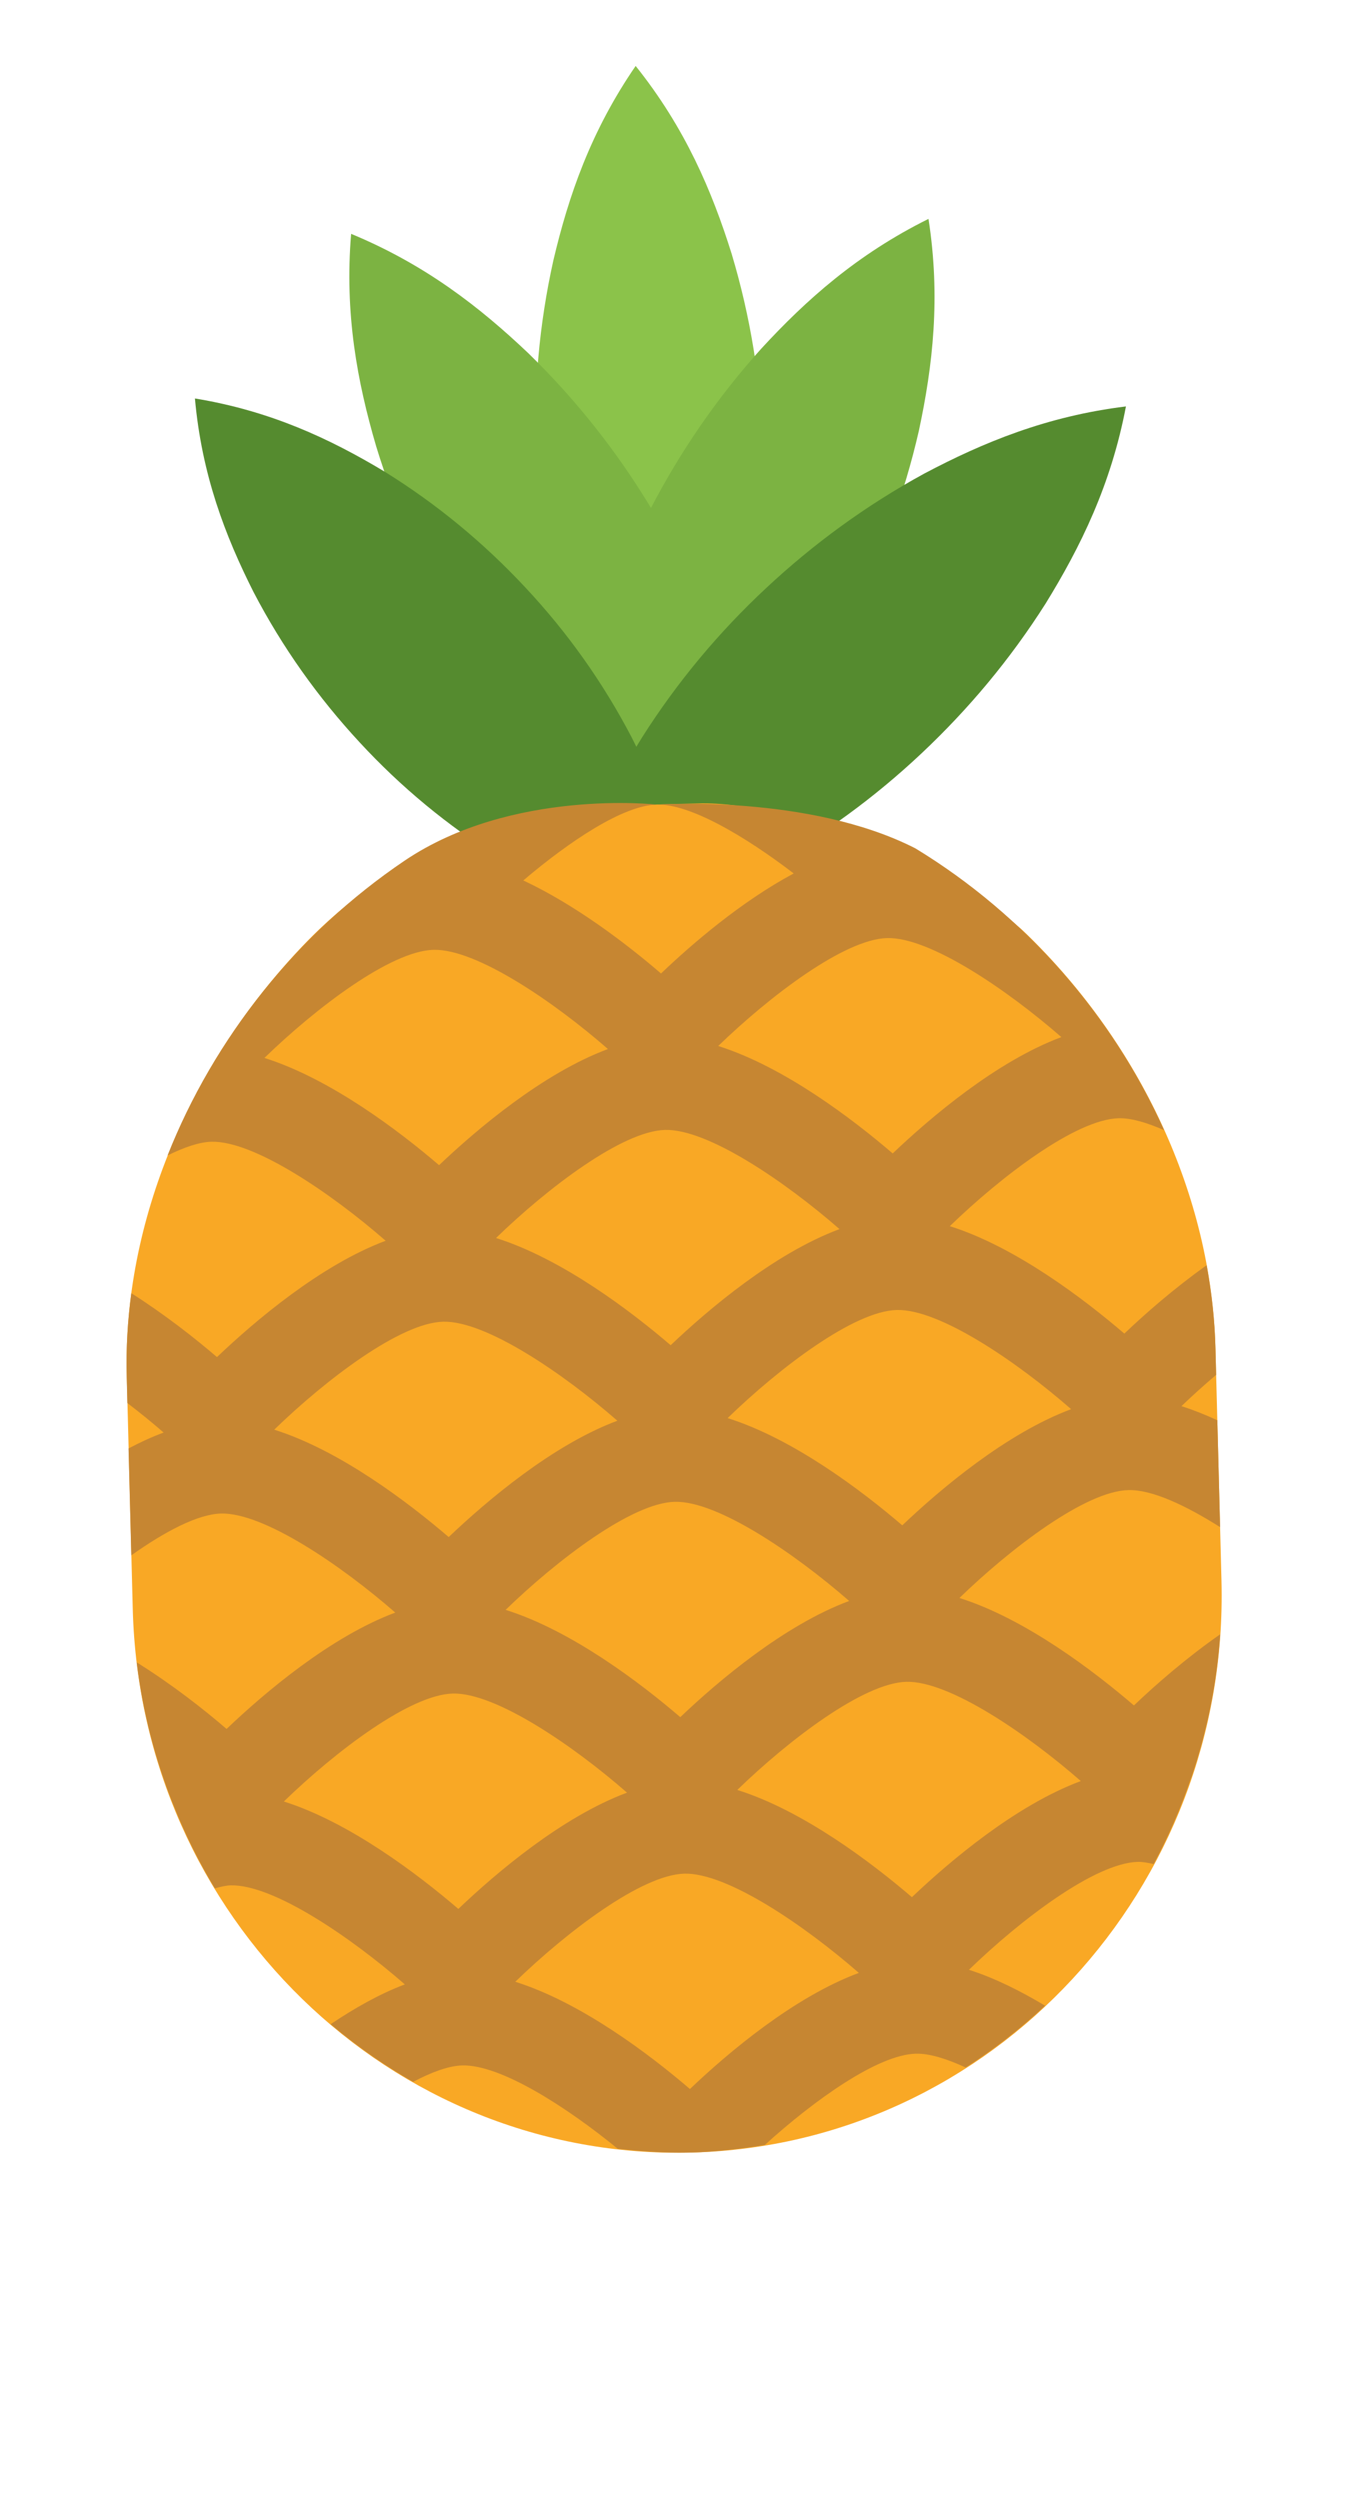 <?xml version="1.0" encoding="UTF-8" standalone="no"?>
<!DOCTYPE svg PUBLIC "-//W3C//DTD SVG 1.1//EN" "http://www.w3.org/Graphics/SVG/1.1/DTD/svg11.dtd">
<!-- Created with Vectornator (http://vectornator.io/) -->
<svg height="100%" stroke-miterlimit="10" style="fill-rule:nonzero;clip-rule:evenodd;stroke-linecap:round;stroke-linejoin:round;" version="1.1" viewBox="0 0 1300.37 2384.24" width="100%" xml:space="preserve" xmlns="http://www.w3.org/2000/svg" xmlns:vectornator="http://vectornator.io" xmlns:xlink="http://www.w3.org/1999/xlink">
<defs/>
<g id="Layer-1" vectornator:layerName="Layer 1">
<path d="M632.742 792.26C585.705 733.089 560.359 673.143 541.438 612.969C523.343 552.743 513.785 492.266 511.445 431.479C509.076 370.723 514.294 309.649 527.955 248.295C542.413 186.92 563.54 125.311 606.45 62.894C653.701 122.028 679.2 182.001 698.06 242.176C716.094 302.404 725.745 362.91 727.746 423.675C729.841 484.468 724.624 545.542 710.962 606.896C696.412 668.243 675.377 729.88 632.742 792.26Z" fill="#8bc34a" fill-rule="nonzero" opacity="1" stroke="none" vectornator:layerName="path"/>
<path d="M885.831 208.775C897.479 283.714 889.945 348.737 876.667 410.755C862.583 472.365 841.019 530.096 812.938 584.505C784.947 638.881 750.192 689.818 707.955 736.815C664.974 783.464 616.065 827.05 547.91 860.601C535.983 785.517 543.456 720.495 556.826 658.505C570.94 596.863 592.474 539.164 620.835 484.901C649.073 430.642 683.86 379.734 726.097 332.737C769.046 286.059 817.833 242.475 885.831 208.775Z" fill="#7cb342" fill-rule="nonzero" opacity="1" stroke="none" vectornator:layerName="path 1"/>
<path d="M721.026 856.089C650.567 826.678 598.558 786.01 552.096 741.952C506.357 697.447 467.915 648.527 435.653 595.864C403.33 543.203 377.489 486.607 358.852 425.569C340.881 364.206 328.635 299.266 334.991 223.035C405.66 252.287 457.76 292.923 504.161 336.982C549.838 381.489 588.342 430.407 620.332 483.23C652.414 536.02 678.286 592.645 696.862 653.686C714.805 715.14 727.172 780.016 721.026 856.089Z" fill="#7cb342" fill-rule="nonzero" opacity="1" stroke="none" vectornator:layerName="path 2"/>
<path d="M1074.2 387.635C1060 462.386 1031.02 521.319 997.636 575.528C963.654 629.11 923.876 676.472 879.124 718.573C834.371 760.674 784.516 797.273 728.773 827.685C672.527 857.559 611.774 882.497 536.064 891.561C550.079 816.632 578.959 757.609 612.438 703.49C646.42 649.908 686.228 602.515 731.17 560.654C776.111 518.731 825.998 482.162 881.709 451.72C937.988 421.937 998.738 396.877 1074.2 387.635Z" fill="#558b2f" fill-rule="nonzero" opacity="1" stroke="none" vectornator:layerName="path 3"/>
<path d="M185.972 380.037C258.181 391.887 314.571 418.447 366.206 449.386C417.213 480.924 462.001 518.258 501.466 560.567C540.96 602.784 574.923 650.197 602.697 703.374C629.872 757.118 652.142 815.337 658.473 888.392C586.055 876.762 529.605 850.265 477.999 819.233C427.022 787.664 382.204 750.362 342.979 707.862C303.693 665.425 269.73 618.012 241.988 564.865C214.842 511.09 192.513 452.934 185.972 380.037Z" fill="#558b2f" fill-rule="nonzero" opacity="1" stroke="none" vectornator:layerName="path 4"/>
<path d="M1159.61 1285.86C1155.84 1139.94 1087.61 995.763 979.026 890.506C922.674 835.864 765.476 765.642 669.978 766.185C628.359 767.263 626.523 767.31 626.523 767.31L571.806 768.727C571.806 768.727 417.503 766.566 288.336 902.598C181.944 1014.65 117.037 1164.23 120.944 1312.78C121.201 1322.69 126.391 1524.39 126.651 1534.43C134.256 1828.21 372.939 2060.4 659.775 2053C946.609 2045.55 1172.96 1801.32 1165.35 1507.54C1165.16 1501.21 1159.78 1292.1 1159.61 1285.86Z" fill="#f9a825" fill-rule="nonzero" opacity="1" stroke="none" vectornator:layerName="path 5"/>
<path d="M1136.36 1695.82C1136.42 1695.76 1136.45 1695.73 1136.48 1695.7C1151.15 1652.2 1161.02 1606.41 1164.11 1558.71C1131.56 1581.42 1102.36 1606.95 1081.83 1626.56C1043.84 1593.95 978.394 1543.92 915.348 1524.06C964.55 1476.39 1035.75 1422.15 1076.52 1421.16C1098.76 1420.55 1131 1435.58 1164.03 1456.49C1163.25 1426.2 1162.25 1387.52 1161.39 1354.59C1150.02 1349.28 1138.57 1344.74 1127.15 1341.11C1137.39 1331.26 1148.65 1321.11 1160.27 1311.26C1159.9 1296.81 1159.65 1287.08 1159.61 1285.86C1158.9 1259.33 1156.01 1232.94 1151.17 1206.73C1120.13 1228.79 1092.38 1253.12 1072.68 1271.91C1034.66 1239.33 969.214 1189.3 906.168 1169.44C955.431 1121.77 1026.54 1067.56 1067.3 1066.51C1079.33 1066.23 1094.33 1070.74 1110.59 1077.88C1061.56 968.815 978.171 872.859 873.322 809.122C771.843 757.24 626.524 767.371 626.524 767.371C658.534 766.543 711.095 797.765 757.238 833.042C707.309 859.721 660.129 900.292 630.633 928.463C599.72 901.856 550.502 863.719 499.261 839.72C543.548 802.133 594.392 768.203 626.463 767.373C626.463 767.373 488.349 751.809 386.019 820.848C283.629 889.95 204.064 990.217 159.861 1102.03C175.432 1094.31 189.878 1089.28 201.628 1088.92C242.39 1087.86 316.303 1138.34 367.935 1183.37C306.063 1206.47 243.228 1259.82 207.006 1294.32C186.305 1276.57 157.389 1253.77 125.289 1233.38C121.745 1259.75 120.167 1286.31 120.883 1312.78C120.902 1314.71 121.181 1324.28 121.509 1338.15C133.661 1347.42 145.391 1356.94 156.106 1366.28C144.944 1370.43 133.685 1375.56 122.631 1381.48C123.485 1414.47 124.484 1453.09 125.269 1483.39C157.204 1460.76 188.59 1444.11 210.869 1443.53C251.601 1442.51 325.483 1492.96 377.115 1537.99C315.182 1561.09 252.408 1614.44 216.156 1648.97C194.639 1630.45 164.161 1606.46 130.454 1585.5C136.123 1632.97 148.195 1678.17 165.162 1720.84C165.194 1720.87 165.225 1720.9 165.256 1720.93L165.256 1720.93C176.332 1748.94 189.64 1775.67 204.995 1800.99C210.195 1799.6 215.459 1798.27 219.988 1798.15C260.75 1797.1 334.602 1847.58 386.234 1892.61C362.214 1901.62 338.163 1915.32 315.467 1930.55C339.92 1951.26 366.242 1969.68 394.152 1985.56C411.705 1976.32 427.962 1970.26 440.967 1969.89C477.262 1968.95 539.63 2008.77 589.371 2049.38C612.435 2051.93 635.842 2053.56 659.651 2052.95C683.489 2052.3 706.75 2049.43 729.652 2045.74C777.226 2002.62 837.482 1959.66 873.745 1958.69C886.781 1958.35 903.3 1963.59 921.337 1971.88C948.388 1954.58 973.693 1934.85 997.041 1912.9C973.588 1898.87 948.86 1886.44 924.406 1878.68C973.607 1831.01 1044.78 1776.8 1085.54 1775.75C1090.07 1775.63 1095.4 1776.69 1100.66 1777.81C1114.69 1751.72 1126.62 1724.31 1136.27 1695.8C1136.39 1695.79 1136.39 1695.79 1136.36 1695.82ZM1021.91 1343.99C960.005 1367.06 897.105 1420.29 860.823 1454.79C822.803 1422.21 757.234 1372.31 694.19 1352.51C743.42 1304.75 814.712 1250.41 855.505 1249.39C896.297 1248.3 970.273 1298.84 1021.91 1343.99ZM810.141 1526.9C748.175 1549.97 685.306 1603.17 649.025 1637.73C611.004 1605.09 545.466 1555.22 482.39 1535.39C531.622 1487.69 602.914 1433.35 643.707 1432.33C684.499 1431.24 758.446 1481.82 810.141 1526.9ZM846.353 894.675C887.086 893.652 960.968 944.104 1012.6 989.13C950.666 1012.23 887.924 1065.61 851.671 1100.08C813.712 1067.5 748.233 1017.5 685.217 997.605C734.45 949.968 805.591 895.731 846.353 894.675ZM800.929 1172.25C738.994 1195.29 676.124 1248.49 639.841 1282.99C601.822 1250.41 536.286 1200.6 473.24 1180.74C522.47 1132.98 593.764 1078.7 634.526 1077.65C675.288 1076.59 749.264 1127.14 800.929 1172.25ZM252.261 1009C301.461 961.269 372.754 906.997 413.515 905.88C413.576 905.879 413.576 905.879 413.637 905.877C454.401 904.883 528.377 955.425 580.011 1000.51C518.076 1023.55 455.237 1076.78 418.893 1111.28C380.874 1078.7 315.307 1028.86 252.261 1009ZM261.623 1363.55C310.823 1315.82 382.025 1261.58 422.758 1260.56C463.52 1259.5 537.372 1309.99 589.004 1355.01C527.1 1378.08 464.328 1431.49 428.075 1465.96C390.087 1433.41 324.606 1383.36 261.623 1363.55ZM270.803 1718.17C320.003 1670.44 391.207 1616.26 431.969 1615.21C472.702 1614.18 546.552 1664.61 598.217 1709.72C536.282 1732.76 473.478 1786.14 437.286 1820.61C399.298 1788.06 333.787 1738.04 270.803 1718.17ZM658.236 1992.38C620.185 1959.77 554.679 1909.93 491.603 1890.1C540.865 1842.37 612.127 1788.06 652.919 1786.98C693.712 1785.95 767.689 1836.49 819.385 1881.64C757.357 1904.65 694.517 1957.82 658.236 1992.38ZM870.003 1809.41C831.983 1776.83 766.475 1726.93 703.401 1707.15C752.631 1659.39 823.923 1605.06 864.685 1604.01C905.54 1602.98 979.455 1653.52 1031.15 1698.67C969.155 1721.71 906.347 1774.91 870.003 1809.41Z" fill="#c68632" fill-rule="nonzero" opacity="1" stroke="none" vectornator:layerName="path 6"/>
</g>
</svg>

